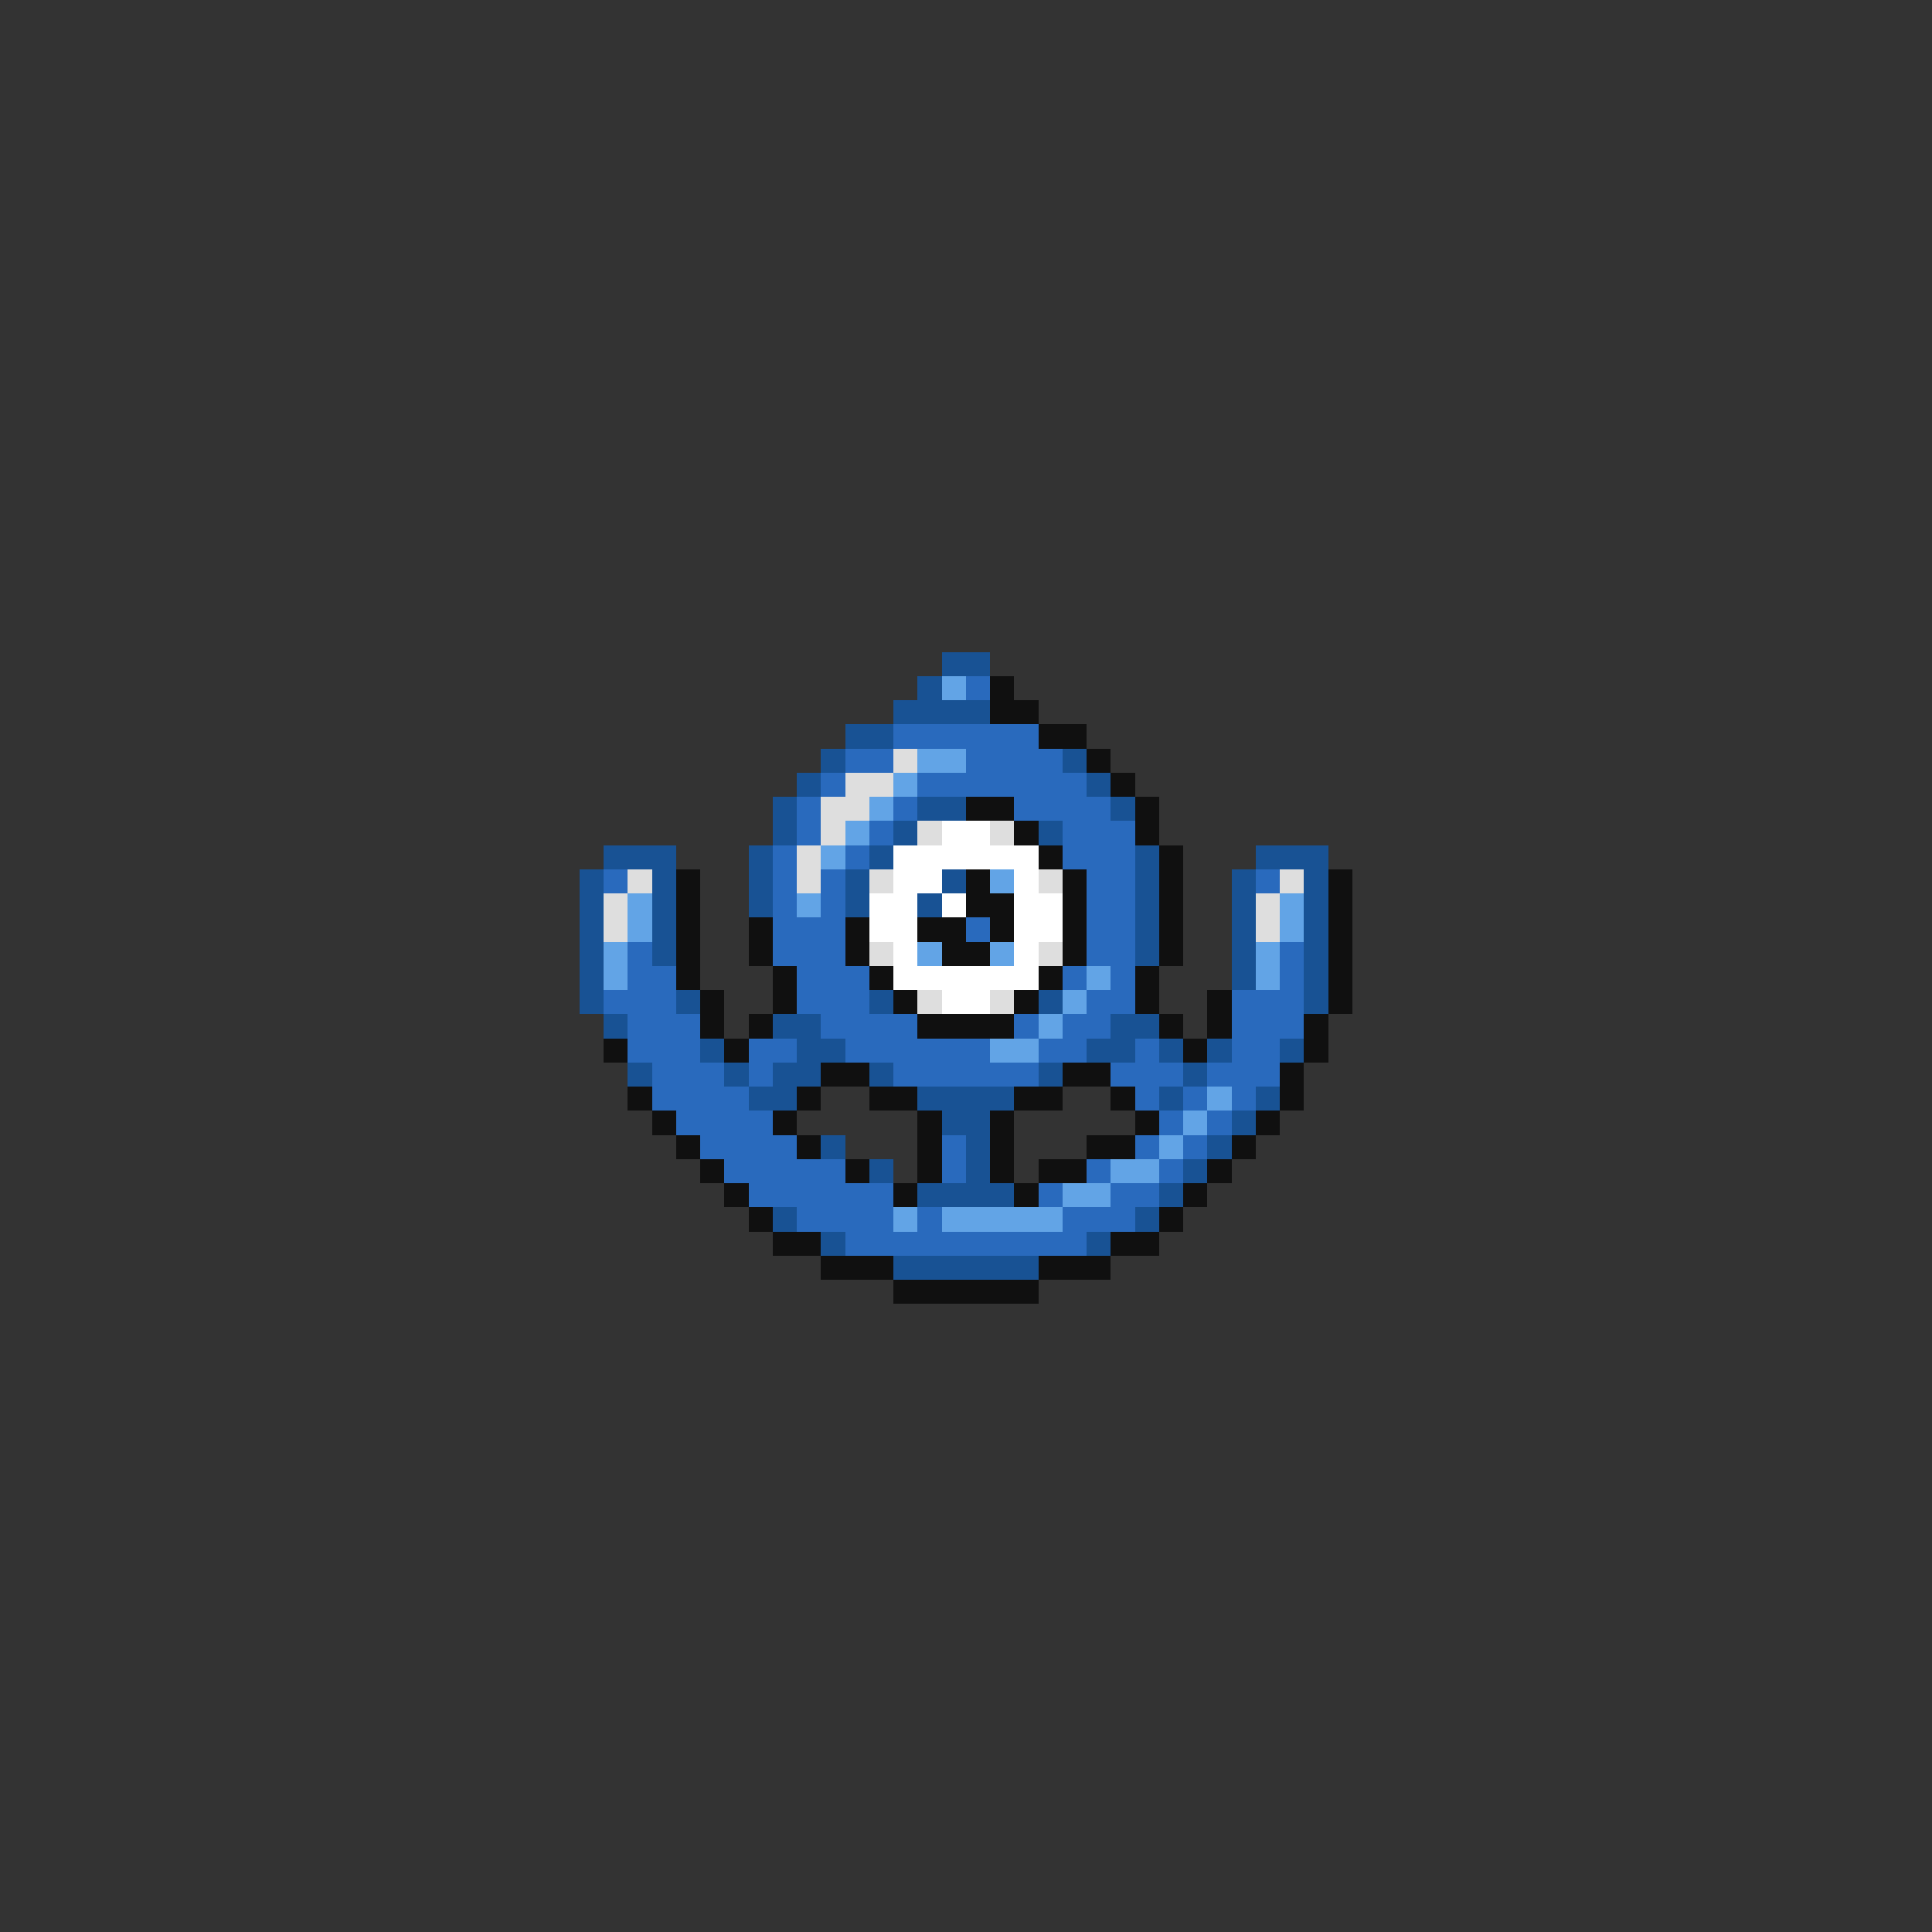 <svg xmlns="http://www.w3.org/2000/svg" viewBox="0 -0.5 80 80" shape-rendering="crispEdges">
<rect x="0" y="-0.5" width="80" height="80" fill="#333333" stroke="none"/>
<path stroke="#185294" d="M39 27h2M38 28h1M37 29h4M35 30h2M34 31h1M44 31h1M33 32h1M45 32h1M32 33h1M38 33h2M46 33h1M32 34h1M37 34h1M43 34h1M25 35h3M31 35h1M36 35h1M47 35h1M52 35h3M24 36h1M27 36h1M31 36h1M35 36h1M39 36h1M47 36h1M51 36h1M54 36h1M24 37h1M27 37h1M31 37h1M35 37h1M38 37h1M47 37h1M51 37h1M54 37h1M24 38h1M27 38h1M47 38h1M51 38h1M54 38h1M24 39h1M27 39h1M47 39h1M51 39h1M54 39h1M24 40h1M51 40h1M54 40h1M24 41h1M28 41h1M36 41h1M43 41h1M54 41h1M25 42h1M32 42h2M46 42h2M29 43h1M33 43h2M45 43h2M48 43h1M50 43h1M53 43h1M26 44h1M30 44h1M32 44h2M36 44h1M43 44h1M49 44h1M31 45h2M38 45h4M48 45h1M52 45h1M39 46h2M51 46h1M34 47h1M40 47h1M50 47h1M36 48h1M40 48h1M49 48h1M38 49h4M48 49h1M32 50h1M47 50h1M34 51h1M45 51h1M37 52h6" />
<path stroke="#62a4e6" d="M39 28h1M38 31h2M37 32h1M36 33h1M35 34h1M34 35h1M41 36h1M26 37h1M33 37h1M53 37h1M26 38h1M53 38h1M25 39h1M38 39h1M41 39h1M52 39h1M25 40h1M45 40h1M52 40h1M44 41h1M43 42h1M41 43h2M50 45h1M49 46h1M48 47h1M46 48h2M44 49h2M37 50h1M39 50h5" />
<path stroke="#296abd" d="M40 28h1M37 30h6M35 31h2M40 31h4M34 32h1M38 32h7M33 33h1M37 33h1M42 33h4M33 34h1M36 34h1M44 34h3M32 35h1M35 35h1M44 35h3M25 36h1M32 36h1M34 36h1M45 36h2M52 36h1M32 37h1M34 37h1M45 37h2M32 38h3M40 38h1M45 38h2M26 39h1M32 39h3M45 39h2M53 39h1M26 40h2M33 40h3M44 40h1M46 40h1M53 40h1M25 41h3M33 41h3M45 41h2M51 41h3M26 42h3M34 42h4M42 42h1M44 42h2M51 42h3M26 43h3M31 43h2M35 43h6M43 43h2M47 43h1M51 43h2M27 44h3M31 44h1M37 44h6M46 44h3M50 44h3M27 45h4M47 45h1M49 45h1M51 45h1M28 46h4M48 46h1M50 46h1M29 47h4M39 47h1M47 47h1M49 47h1M30 48h5M39 48h1M45 48h1M48 48h1M31 49h6M43 49h1M46 49h2M33 50h4M38 50h1M44 50h3M35 51h10" />
<path stroke="#101010" d="M41 28h1M41 29h2M43 30h2M45 31h1M46 32h1M40 33h2M47 33h1M42 34h1M47 34h1M43 35h1M48 35h1M28 36h1M40 36h1M44 36h1M48 36h1M55 36h1M28 37h1M40 37h2M44 37h1M48 37h1M55 37h1M28 38h1M31 38h1M35 38h1M38 38h2M41 38h1M44 38h1M48 38h1M55 38h1M28 39h1M31 39h1M35 39h1M39 39h2M44 39h1M48 39h1M55 39h1M28 40h1M32 40h1M36 40h1M43 40h1M47 40h1M55 40h1M29 41h1M32 41h1M37 41h1M42 41h1M47 41h1M50 41h1M55 41h1M29 42h1M31 42h1M38 42h4M48 42h1M50 42h1M54 42h1M25 43h1M30 43h1M49 43h1M54 43h1M34 44h2M44 44h2M53 44h1M26 45h1M33 45h1M36 45h2M42 45h2M46 45h1M53 45h1M27 46h1M32 46h1M38 46h1M41 46h1M47 46h1M52 46h1M28 47h1M33 47h1M38 47h1M41 47h1M45 47h2M51 47h1M29 48h1M35 48h1M38 48h1M41 48h1M43 48h2M50 48h1M30 49h1M37 49h1M42 49h1M49 49h1M31 50h1M48 50h1M32 51h2M46 51h2M34 52h3M43 52h3M37 53h6" />
<path stroke="#dedede" d="M37 31h1M35 32h2M34 33h2M34 34h1M38 34h1M41 34h1M33 35h1M26 36h1M33 36h1M36 36h1M43 36h1M53 36h1M25 37h1M52 37h1M25 38h1M52 38h1M36 39h1M43 39h1M38 41h1M41 41h1" />
<path stroke="#ffffff" d="M39 34h2M37 35h6M37 36h2M42 36h1M36 37h2M39 37h1M42 37h2M36 38h2M42 38h2M37 39h1M42 39h1M37 40h6M39 41h2" />
</svg>